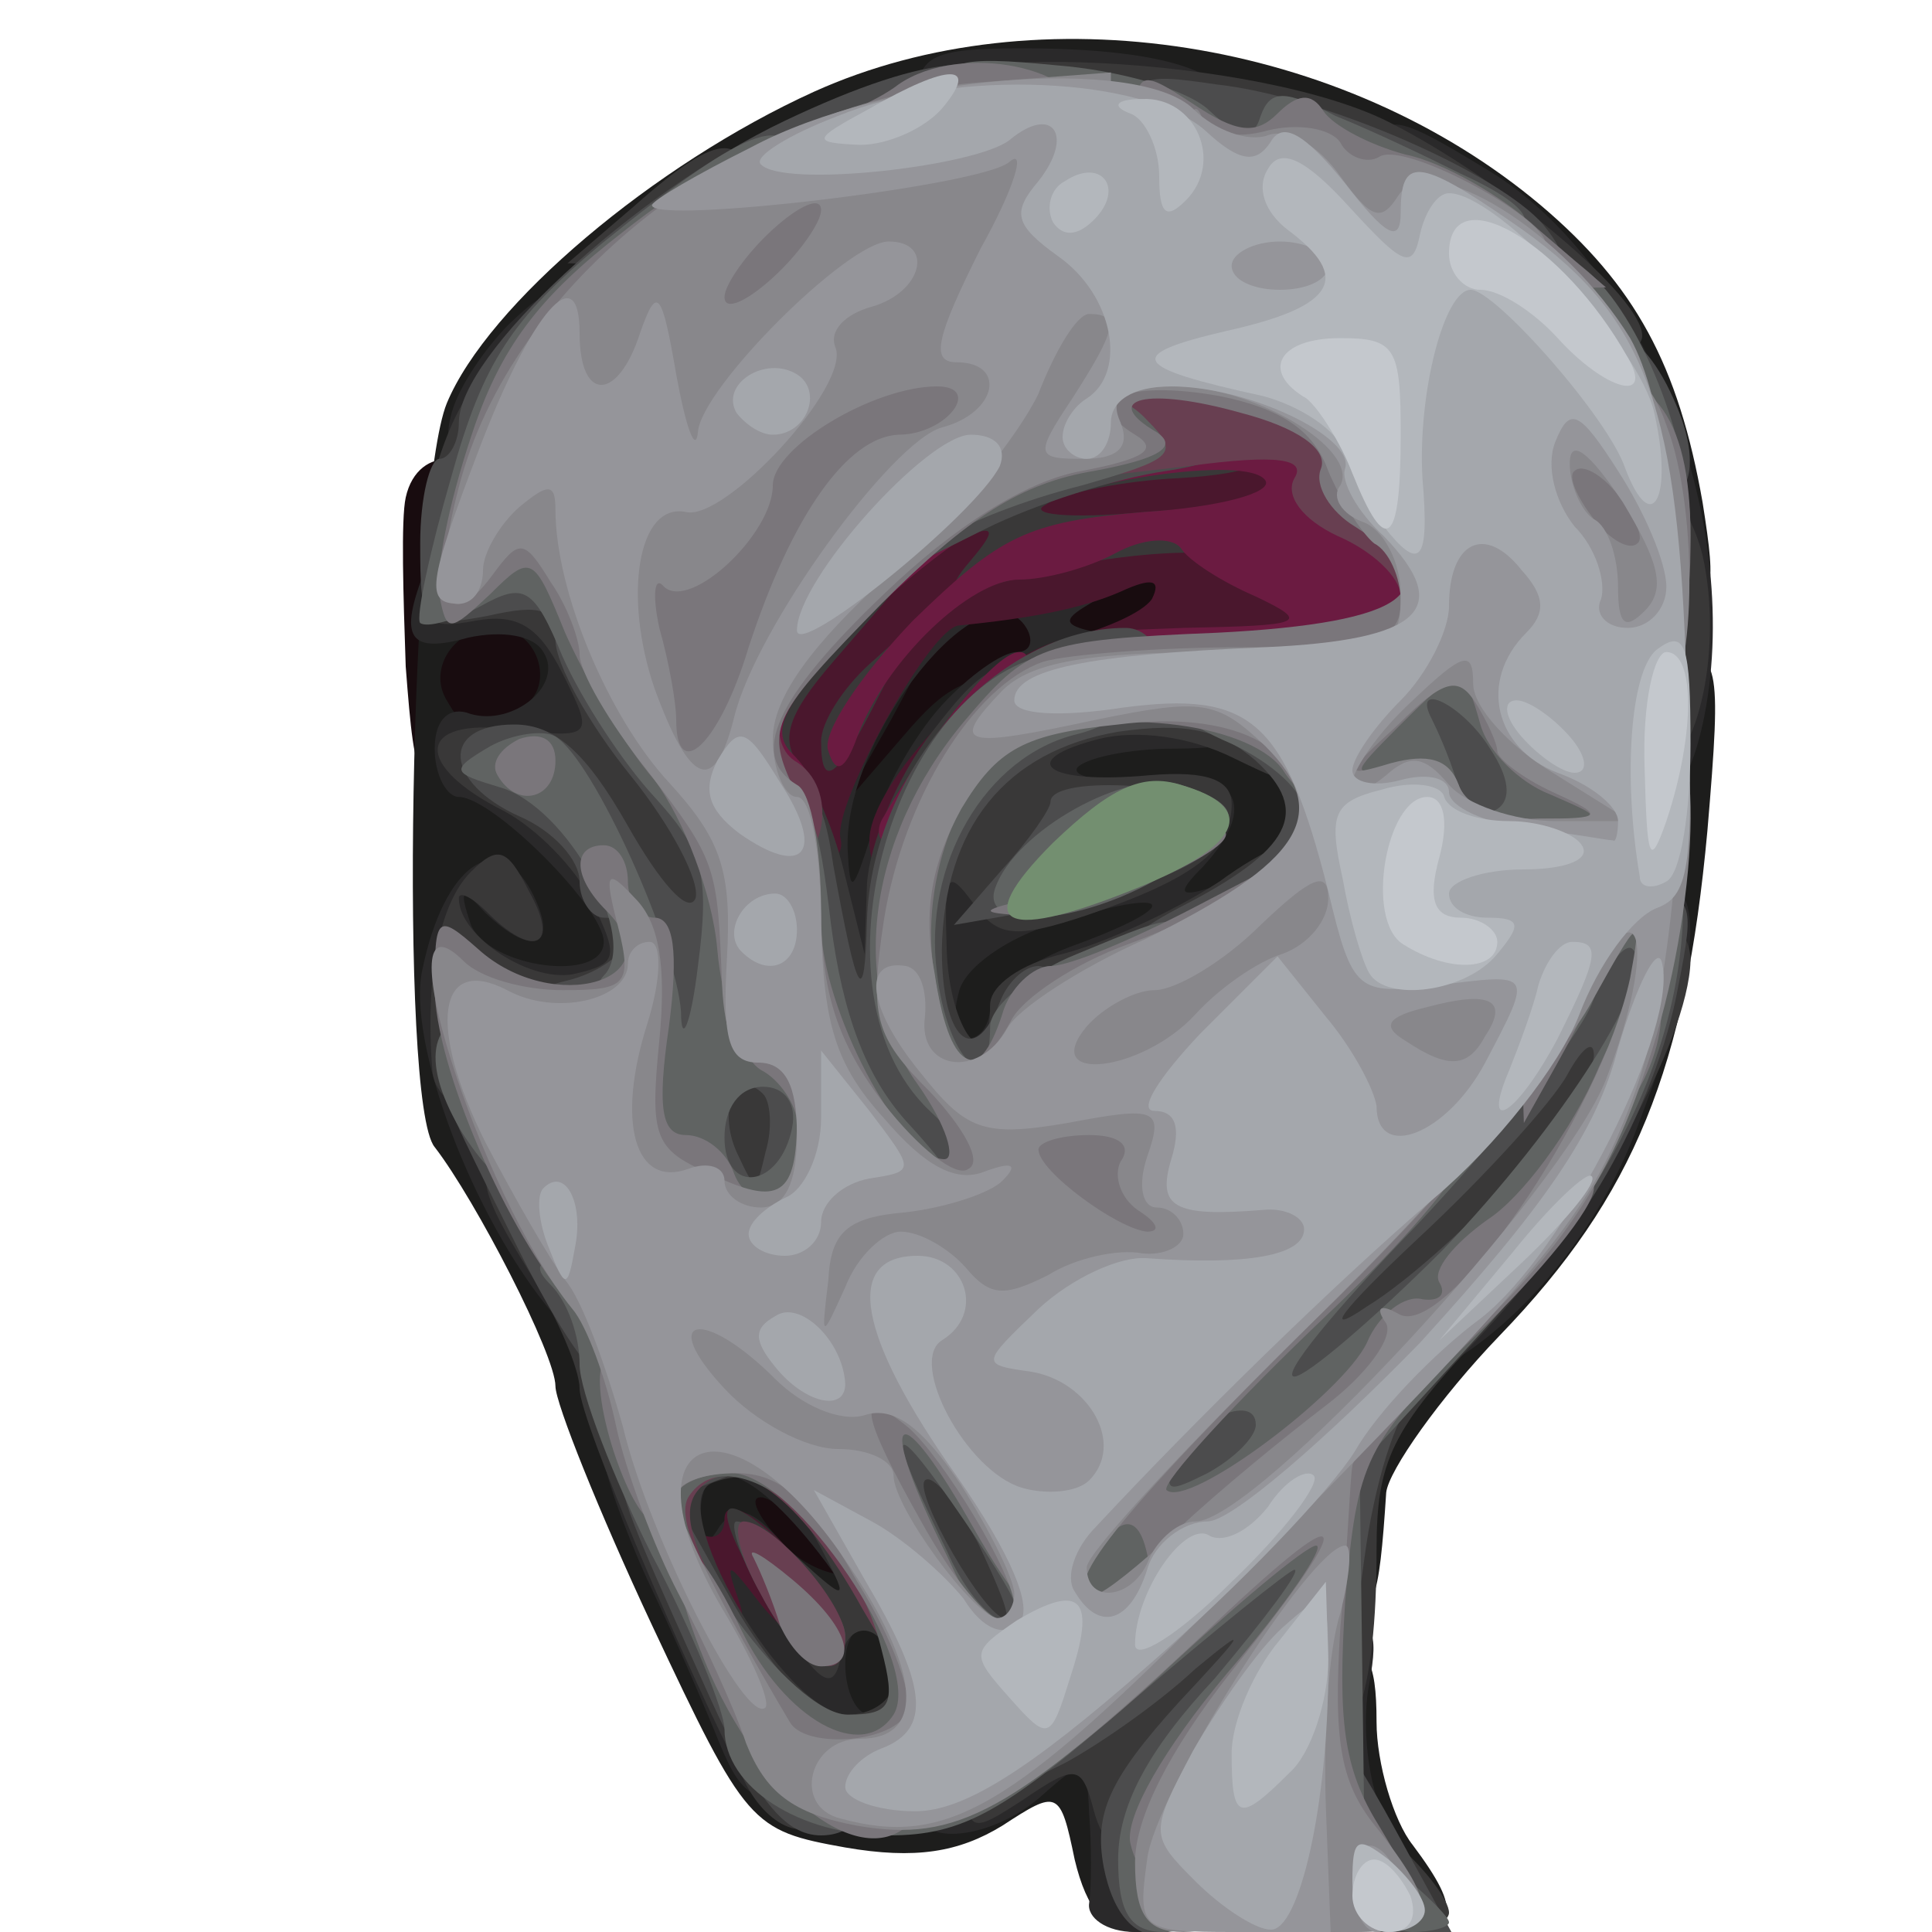 <?xml version="1.0" encoding="utf-8"?>
<!DOCTYPE svg PUBLIC "-//W3C//DTD SVG 1.0//EN" "http://www.w3.org/TR/2001/REC-SVG-20010904/DTD/svg10.dtd">
<svg version="1.0" xmlns="http://www.w3.org/2000/svg" width="40px" height="40px" viewBox="0 0 40 40" preserveAspectRatio="xMidYMid meet">
 <g fill="#180c0f">
  <path d="M16 35.50 c0 -0.65 -0.35 -1 -1 -1 -1.10 0 -2 -1.40 -2 -3.15 0 -1.40 0.80 -1.85 3.20 -1.85 2 0 3.30 1.95 3.30 4.95 0 2 -0.05 2.05 -1.75 2.05 -1.40 0 -1.75 -0.20 -1.75 -1z"/>
  <path d="M18.50 20.50 c0 -0.75 -0.35 -1 -1.30 -1 l-1.35 0 0.35 -4.10 c0.20 -2.25 0.60 -4.40 0.90 -4.75 0.60 -0.75 3.90 -0.90 3.90 -0.20 0 0.25 0.45 0.35 1 0.20 0.55 -0.15 2 -0.10 3.25 0.05 2.15 0.35 2.25 0.45 2.25 2.10 0 1.65 -0.05 1.70 -2 1.70 -2.45 0 -4.25 0.80 -5.25 2.35 -0.75 1.10 -0.70 1.15 0.50 1.15 1.10 0 1.25 0.20 1.25 1.75 0 1.65 -0.10 1.75 -1.75 1.75 -1.40 0 -1.75 -0.20 -1.75 -1z"/>
  <path d="M8.40 13.80 c-0.05 -1.45 -0.10 -3.05 0 -3.50 0.25 -1.15 1.60 -1 1.60 0.20 0 0.70 0.35 1 1.20 1 1.30 0 1.80 0.80 1.80 3 0 1.50 -0.75 2 -3 2 -1.35 0 -1.40 -0.10 -1.60 -2.70z"/>
 </g>
 <g fill="#1d1d1c">
  <path d="M22.25 38.50 c-0.30 -1.45 -0.35 -1.45 -1.50 -0.70 -0.90 0.55 -1.80 0.70 -3.25 0.45 -1.95 -0.35 -2.05 -0.45 -4 -4.60 -1.10 -2.35 -2 -4.60 -2 -4.95 0 -0.65 -1.65 -3.85 -2.50 -4.95 -0.75 -0.90 -0.50 -13.55 0.25 -15.40 0.85 -2.05 4.30 -4.95 7.60 -6.45 4.65 -2.10 10.95 -1.10 15.05 2.35 1.95 1.65 2.85 3.30 3.35 6.15 0.30 1.90 0.25 2.10 -0.70 2.10 -0.85 0 -1.05 -0.30 -1.05 -1.55 0 -0.85 -0.35 -1.85 -0.75 -2.25 -0.40 -0.45 -0.75 -1.30 -0.75 -2 0 -0.95 -0.25 -1.20 -1.25 -1.20 -0.70 0 -1.25 -0.20 -1.25 -0.50 0 -0.25 -0.30 -0.50 -0.60 -0.50 -0.35 0 -1.20 -0.30 -1.90 -0.65 -2.65 -1.40 -5.80 -1.45 -8.80 -0.10 -1.55 0.70 -3.25 1.25 -3.75 1.25 -0.55 0 -0.95 0.35 -0.95 0.85 0 0.45 -0.55 1.40 -1.20 2.10 -0.70 0.75 -1.40 1.90 -1.55 2.70 -0.35 1.20 -0.25 1.35 1 1.35 1.25 0 1.30 0.15 1.20 1.90 -0.05 1 0.15 2.35 0.45 2.95 0.35 0.60 0.60 1.75 0.60 2.60 0 1.45 0.15 1.55 1.75 1.55 1.75 0 1.75 0 1.75 2.25 0 2.25 0 2.25 -1.75 2.25 -1.70 0 -1.75 -0.05 -1.75 -2 0 -1.95 -0.05 -2 -1.80 -2 l-1.75 0 0.90 1.65 c0.50 0.85 1.15 1.95 1.45 2.35 0.35 0.40 0.70 1.30 0.80 2 0.10 1 0.50 1.30 1.70 1.40 1.40 0.15 1.60 0.35 1.80 1.95 0.15 1.45 0.10 1.60 -0.35 0.95 -0.35 -0.45 -0.80 -0.80 -1 -0.80 -0.25 0 -0.05 0.40 0.40 0.90 0.60 0.65 1.30 0.85 2.35 0.70 1.45 -0.20 1.50 -0.15 1.55 1.95 0.05 1.20 0.15 1.80 0.30 1.35 0.15 -0.65 0.70 -0.90 1.85 -0.90 1.45 0 1.70 0.20 2 1.55 0.50 2.65 0.35 3.45 -0.65 3.45 -0.65 0 -1.05 -0.45 -1.30 -1.50z m-11.55 -23.80 c0.85 -0.35 0.50 -1.70 -0.45 -1.70 -0.85 0 -1.40 0.85 -1 1.50 0.35 0.60 0.40 0.60 1.45 0.20z"/>
  <path d="M27 38.70 c-0.30 -0.70 -0.50 -2.05 -0.50 -3 0 -1.35 0.20 -1.70 1 -1.70 0.80 0 1 0.35 1 1.65 0 0.85 0.35 2.05 0.75 2.55 1.05 1.40 0.95 1.80 -0.50 1.80 -0.90 0 -1.40 -0.35 -1.75 -1.30z"/>
  <path d="M27.15 30.70 c0.30 -3.10 1.40 -4.70 3.20 -4.70 0.90 0 1.15 -0.25 1.15 -1.25 0 -0.70 0.15 -1.25 0.40 -1.25 0.55 0 1.60 -4.95 1.60 -7.65 0 -2.05 0.15 -2.35 1.05 -2.35 1.05 0 1.10 0.15 0.80 3.70 -0.45 4.90 -1.50 7.55 -4.30 10.45 -1.25 1.30 -2.30 2.80 -2.35 3.25 -0.15 2.30 -0.25 2.60 -1 2.60 -0.70 0 -0.80 -0.40 -0.55 -2.80z"/>
  <path d="M18 21.50 c0 -1.15 -0.20 -1.50 -1 -1.50 -0.85 0 -1 -0.35 -1 -2.50 0 -1.80 0.20 -2.60 0.75 -2.80 0.40 -0.20 0.75 -0.60 0.75 -1 0 -0.40 0.45 -0.70 1 -0.70 0.95 0 0.95 0.05 -0.05 1.90 l-1.05 1.85 1.25 -1.45 c1.20 -1.40 1.45 -1.45 4.90 -1.35 2 0.05 3.95 0.35 4.30 0.65 0.95 0.75 0.80 3.60 -0.20 4.50 -0.50 0.40 -1.95 1.20 -3.25 1.70 -1.35 0.50 -2.40 1.25 -2.40 1.60 0 0.35 -0.75 0.60 -2 0.60 -1.90 0 -2 -0.10 -2 -1.50z"/>
 </g>
 <g fill="#2a292a">
  <path d="M22.55 39.40 c0.05 -0.35 0.05 -1.20 0 -1.85 -0.05 -1.15 -0.10 -1.15 -0.95 -0.40 -1.05 0.95 -2.60 1.10 -2.60 0.30 0 -0.40 -0.60 -0.50 -1.75 -0.30 -1.60 0.25 -1.85 0.15 -2.35 -1.05 -0.30 -0.75 -0.95 -2.25 -1.50 -3.40 -0.50 -1.10 -0.90 -2.25 -0.90 -2.55 0 -0.75 1.75 -1.15 5.30 -1.15 3.35 0 3.70 0.30 3.70 3.05 0 1.20 -0.20 1.45 -1.25 1.45 -0.95 0 -1.25 0.25 -1.25 1.15 0 1 0.20 1.10 2 0.95 1.25 -0.15 2 0 2 0.35 0 0.30 0.35 0.55 0.75 0.55 0.50 0 0.75 0.55 0.75 1.75 0 1.45 -0.20 1.75 -1 1.75 -0.60 0 -1 -0.30 -0.95 -0.60z m-4.05 -4.60 c0 -0.40 -0.20 -0.90 -0.50 -1.05 -0.25 -0.15 -0.50 0.15 -0.50 0.70 0 0.60 0.25 1.05 0.50 1.05 0.30 0 0.50 -0.30 0.50 -0.70z m-1.55 -2.65 c-1.40 -1.80 -2.45 -2.15 -2.45 -0.75 0 0.60 0.10 0.70 0.40 0.20 0.35 -0.45 0.65 -0.40 1.35 0.40 1.10 1.25 1.65 1.35 0.70 0.15z"/>
  <path d="M26.50 36 c0 -2.20 0.10 -2.50 1.05 -2.50 0.90 0 1 0.25 0.80 1.35 -0.15 0.75 -0.05 1.85 0.20 2.50 0.35 1 0.25 1.15 -0.80 1.15 -1.15 0 -1.25 -0.15 -1.25 -2.50z"/>
  <path d="M26 27.35 c0 -2.15 0.75 -2.85 3.05 -2.85 1.85 0 1.85 0 2.05 -2.35 0.15 -1.35 0.40 -2.80 0.60 -3.25 0.35 -0.75 0.15 -0.90 -1.15 -0.90 -1.45 0 -1.55 -0.15 -1.55 -1.75 0 -1.65 0.10 -1.75 1.75 -1.75 1.65 0 1.75 0.10 1.75 1.75 0 1.55 0.15 1.75 1.25 1.75 1.60 0 1.65 1.40 0.20 5.20 -1.20 3.30 -4 5.80 -6.40 5.80 -1.40 0 -1.55 -0.15 -1.55 -1.65z"/>
  <path d="M11.45 27.20 c-1.65 -1.95 -3.05 -5.65 -2.70 -7.15 0.45 -2.15 1.55 -2.90 2.25 -1.60 0.60 1.15 0.05 1.40 -0.95 0.45 -0.50 -0.55 -0.55 -0.50 -0.30 0.25 0.40 0.90 2.75 1.20 2.75 0.35 0 -0.70 -2.30 -3 -3 -3 -0.25 0 -0.50 -0.45 -0.50 -1 0 -0.55 0.25 -0.85 0.65 -0.75 0.90 0.35 2.05 -0.55 1.60 -1.25 -0.20 -0.35 -0.85 -0.45 -1.55 -0.30 -1.25 0.35 -1.45 0 -0.90 -1.40 0.20 -0.50 0.90 -0.80 1.95 -0.80 1.40 0 1.80 0.30 2.45 1.60 0.45 0.85 0.80 1.95 0.80 2.50 0 0.50 0.25 0.90 0.50 0.90 0.30 0 0.50 -0.70 0.50 -1.55 0 -1.65 0.95 -2.95 2.20 -2.95 0.45 0 0.80 -0.40 0.80 -1 0 -0.70 0.35 -1 1.20 -1 0.65 0 1.30 -0.20 1.40 -0.45 0.10 -0.25 1.55 -0.65 3.30 -0.85 l3.10 -0.35 0 1.85 c0 1.65 -0.15 1.80 -1.35 1.80 -0.80 0.05 -1.95 0.35 -2.65 0.75 -1.25 0.70 -1.25 0.70 0.90 1.05 1.60 0.25 2.10 0.55 2.10 1.25 0 0.75 -0.35 0.95 -1.70 0.95 -0.95 0 -1.85 0.20 -2 0.40 -0.10 0.20 0.55 0.30 1.50 0.20 1.80 -0.20 2.30 0.55 1.10 1.85 -0.55 0.55 -0.50 0.65 0.25 0.40 0.65 -0.25 0.85 -0.05 0.85 0.85 0 1.30 -0.85 1.80 -3.05 1.80 -0.95 0 -1.45 0.25 -1.45 0.75 0 0.50 -0.55 0.75 -1.75 0.75 -1.20 0 -1.75 -0.25 -1.75 -0.75 0 -0.40 -0.45 -0.75 -1 -0.75 -0.55 0 -1 -0.35 -1 -0.75 0 -0.45 -0.30 -0.60 -0.75 -0.45 -0.40 0.20 -0.75 0.60 -0.75 1 0 0.35 -0.75 0.80 -1.70 0.95 -1.40 0.30 -1.65 0.50 -1.40 1.40 0.15 0.60 0.45 1.25 0.70 1.40 0.25 0.15 0.40 1.05 0.30 1.95 -0.15 1.55 -0.20 1.55 -0.95 0.70z m9.05 -6.35 c0 -0.35 0.80 -0.95 1.80 -1.30 2.30 -0.85 1.95 -1.20 -0.40 -0.45 -1.05 0.30 -1.95 0.95 -2.05 1.45 -0.15 0.55 -0.05 0.95 0.20 0.95 0.25 0 0.45 -0.30 0.45 -0.65z m-1 -6.25 c0.55 -0.60 1.25 -1.10 1.55 -1.10 0.30 0 0.35 -0.25 0.20 -0.50 -0.85 -1.40 -3.80 2.25 -3.70 4.60 0.05 0.95 0.10 0.90 0.50 -0.35 0.20 -0.85 0.90 -2.05 1.45 -2.65z"/>
  <path d="M14 24.25 c0 -1.85 1.25 -2.50 1.65 -0.85 0.20 0.80 0.25 0.80 0.30 0 0 -0.50 0.40 -0.90 0.80 -0.90 0.50 0 0.75 0.55 0.75 1.75 0 1.65 -0.10 1.75 -1.75 1.75 -1.65 0 -1.75 -0.10 -1.75 -1.75z"/>
  <path d="M33.50 14.15 c0 -1.35 -0.15 -3.60 -0.30 -5 -0.30 -2.35 -0.45 -2.65 -1.55 -2.65 -0.65 0 -1.30 -0.35 -1.45 -0.75 -0.20 -0.40 -0.60 -0.75 -1 -0.75 -0.40 0 -0.70 -0.50 -0.70 -1.25 0 -1.50 0.15 -1.55 2.35 -0.20 3.25 2 5.30 7.35 4.40 11.45 -0.55 2.50 -1.75 1.90 -1.75 -0.85z"/>
  <path d="M9.35 8.55 c0.15 -0.55 0.70 -1.35 1.20 -1.85 0.90 -0.85 0.95 -0.80 0.95 0.95 0 1.60 -0.15 1.85 -1.20 1.85 -0.95 0 -1.15 -0.20 -0.95 -0.95z"/>
  <path d="M19 2 c0 -0.85 0.35 -1 2.15 -1 2.80 0 4.35 0.45 4.35 1.30 0 0.55 -0.80 0.70 -3.25 0.70 -2.90 0 -3.25 -0.10 -3.25 -1z"/>
 </g>
 <g fill="#4a172d">
  <path d="M13.80 33.20 c-0.45 -1.25 -0.35 -2.70 0.25 -2.70 0.25 0 0.40 0.20 0.20 0.45 -0.15 0.25 -0.05 0.60 0.25 0.80 0.25 0.15 0.50 0.05 0.50 -0.30 0 -0.35 0.40 -0.25 1 0.30 0.95 0.85 1.35 2.25 0.70 2.25 -0.20 0 -0.65 -0.40 -1 -0.85 -0.65 -0.85 -0.70 -0.85 -0.40 0 0.40 1.10 -1.05 1.20 -1.50 0.05z"/>
  <path d="M15.10 17.40 c-0.35 -0.35 -0.60 -1.30 -0.60 -2.20 0 -1.25 0.50 -2.05 2.45 -3.85 2.55 -2.40 4.25 -3 8.55 -3.05 1.95 -0.05 2.25 0.10 2.40 1.10 0.15 0.80 0.50 1.10 1.40 1.10 1.05 0 1.20 0.20 1.20 2 l0 2 -4.75 0 -4.80 0 -1 1.75 c-1.05 1.75 -1.95 2.30 -1.95 1.15 0 -1.20 2.55 -3.85 4 -4.15 0.80 -0.20 1.65 -0.55 1.85 -0.85 0.20 -0.40 0 -0.45 -0.65 -0.15 -0.80 0.35 -1.85 0.55 -3.35 0.70 -0.60 0.05 -2.60 3.70 -2.45 4.40 0.20 0.80 -1.50 0.85 -2.30 0.05z"/>
 </g>
 <g fill="#393838">
  <path d="M28 38.65 c0 -1.25 0 -1.30 1 -0.40 0.55 0.50 1 1.10 1 1.35 0 0.20 -0.45 0.40 -1 0.40 -0.75 0 -1 -0.35 -1 -1.35z"/>
  <path d="M22.65 37.50 c-0.25 -0.95 -0.35 -1 -1.45 -0.25 -1.15 0.75 -1.20 0.75 -1.20 -0.75 0 -0.80 -0.20 -1.50 -0.50 -1.50 -0.25 0 -0.50 0.35 -0.50 0.75 0 0.40 -0.45 0.75 -1 0.75 -0.60 0 -1 0.35 -1 0.80 0 0.90 -1 0.70 -1.55 -0.35 -1.25 -2.40 -3.45 -7.55 -3.45 -8.20 0 -0.40 -0.45 -1.45 -1 -2.35 -1.30 -2.10 -1.25 -2.40 0.20 -2.40 1.20 0 1.80 0.80 1.80 2.55 0 1.35 1.55 2.95 2.80 2.95 0.60 0 1.25 0.30 1.40 0.65 0.25 0.50 0.35 0.50 0.60 0 0.15 -0.35 1 -0.65 1.90 -0.65 1.25 0 1.75 0.30 2.20 1.25 0.35 0.70 0.60 1.65 0.60 2.10 0 0.65 0.15 0.65 0.75 0.15 0.55 -0.45 0.65 -0.75 0.25 -1 -0.30 -0.20 -0.50 -1.10 -0.40 -2.05 0.10 -1.30 0.40 -1.75 1.30 -1.85 0.70 -0.10 1.10 -0.50 1.10 -1.15 0 -0.50 0.35 -0.95 0.75 -0.95 0.40 0 0.75 -0.20 0.75 -0.40 0 -1 4.15 -4.60 5.25 -4.60 0.90 0 1.10 -0.20 0.90 -1 -0.20 -0.75 0 -1 0.80 -1 0.65 0 1.05 0.30 1.05 0.90 -0.05 1.65 -2.05 5.30 -4.25 7.65 -1.95 2.05 -2.25 2.70 -2.25 4.55 0 3 -0.50 4.40 -1.50 4.40 -0.45 0 -1.25 0.45 -1.75 1 -1.15 1.30 -2.25 1.30 -2.60 0z m-4.15 -2.70 c0 -1.10 -0.90 -1.45 -1.10 -0.45 -0.15 0.70 -0.45 0.50 -1.30 -0.85 -1.45 -2.35 -1.40 -2.95 0.20 -1.45 1.25 1.15 1.30 1.15 0.75 0.10 -0.70 -1.35 -1.40 -1.80 -2.30 -1.45 -1.05 0.40 1.50 4.80 2.80 4.80 0.50 0 0.95 -0.30 0.95 -0.70z"/>
  <path d="M13.50 23.75 c0 -1.60 -0.10 -1.75 -1.50 -1.75 -0.80 0 -1.50 0.25 -1.50 0.50 0 0.90 -1.50 0.55 -1.55 -0.35 -0.15 -1.95 0.15 -3.45 0.80 -4.10 0.55 -0.55 0.75 -0.50 1.20 0.40 0.65 1.15 0.10 1.40 -0.85 0.45 -0.35 -0.35 -0.60 -0.45 -0.60 -0.30 0 0.80 1.55 1.80 2.45 1.55 0.85 -0.20 0.85 -0.35 0.30 -1.50 -0.35 -0.70 -1.15 -1.50 -1.80 -1.85 -1.90 -0.95 -1.85 -1.95 0.15 -1.70 1.70 0.20 1.70 0.15 1.05 -1.15 -0.50 -1 -0.95 -1.25 -1.80 -1.10 -1.05 0.20 -1.20 0.05 -1.10 -1.45 0.05 -1.80 1 -3.90 1.75 -3.90 0.30 0 0.50 0.80 0.50 1.75 0 1.40 0.20 1.75 1 1.75 0.80 0 1 0.35 1 1.50 0 1.75 0.75 1.95 2.05 0.45 0.55 -0.65 1.35 -0.95 2.15 -0.85 l1.30 0.15 -1.25 1.45 c-0.95 1.10 -1.10 1.60 -0.70 2.15 0.30 0.35 0.75 1.40 0.95 2.30 l0.40 1.60 0.05 -1.45 c0.05 -0.80 0.60 -2.20 1.35 -3.15 1.20 -1.55 1.40 -1.65 4.50 -1.65 l3.20 0 0 1.45 c0 1.45 0 1.45 -1.45 0.75 -0.90 -0.45 -2 -0.60 -2.80 -0.40 -1.75 0.45 -1.10 0.95 1.05 0.75 1.20 -0.10 1.70 0.10 1.70 0.60 0 0.95 -0.80 1.55 -3 2.30 -1.50 0.50 -1.85 0.45 -2.35 -0.25 -0.55 -0.75 -0.60 -0.60 -0.55 0.95 0.05 1.70 0.90 2.75 0.90 1.15 0 -0.40 0.65 -0.85 1.50 -1.05 0.80 -0.20 2.25 -0.85 3.25 -1.50 0.95 -0.70 1.75 -1 1.75 -0.75 0 0.30 -0.20 0.50 -0.50 0.50 -0.25 0 -0.50 0.45 -0.50 1 0 0.65 -0.35 1 -1 1 -0.55 0 -1 0.30 -1 0.70 0 0.40 -0.65 0.85 -1.50 1.05 -1.25 0.30 -1.50 0.55 -1.50 1.85 0 1.45 -0.05 1.50 -2 1.30 -1.10 -0.10 -2 0 -2 0.20 0 0.25 -0.80 0.40 -1.75 0.40 -1.65 0 -1.75 -0.10 -1.75 -1.75z"/>
  <path d="M28.50 15.75 c0 -1.65 0.10 -1.75 1.75 -1.75 1.65 0 1.75 0.10 1.75 1.75 0 1.65 -0.10 1.75 -1.75 1.75 -1.65 0 -1.75 -0.10 -1.75 -1.75z"/>
  <path d="M17 15.35 c0 -0.40 0.45 -1.10 1 -1.60 1 -0.90 1 -0.90 0.20 0.65 -0.85 1.70 -1.20 2 -1.20 0.95z"/>
  <path d="M33.50 13 c0 -2.25 0.20 -3 0.70 -3 0.40 0 0.85 0.70 1.05 1.50 0.45 2 -0.15 4.50 -1.05 4.50 -0.50 0 -0.70 -0.75 -0.70 -3z"/>
  <path d="M20.10 11.60 c0.55 -0.65 0.50 -0.75 -0.20 -0.45 -0.70 0.25 -0.90 0.05 -0.90 -0.85 0 -1.40 0.50 -1.65 4.45 -2.10 2.75 -0.30 3.05 -0.25 3.05 0.60 0 0.75 -0.45 1 -2.10 1.10 -1.10 0.05 -2.40 0.30 -2.75 0.55 -0.40 0.20 0.50 0.30 2.05 0.15 1.90 -0.15 2.80 -0.05 2.80 0.35 0 0.30 -0.70 0.55 -1.60 0.50 -0.90 -0.05 -2.50 0.15 -3.55 0.45 -1.70 0.45 -1.85 0.40 -1.25 -0.30z"/>
  <path d="M31.35 7.15 c-0.20 -0.15 -0.35 -0.85 -0.35 -1.50 0 -0.95 -0.25 -1.15 -1.45 -1.15 -0.80 0 -2.10 -0.20 -2.80 -0.50 -0.70 -0.25 -2.90 -0.65 -4.80 -0.80 -2.85 -0.30 -3.45 -0.50 -3.35 -1.15 0.25 -1.25 7.50 -0.90 10.20 0.50 2.35 1.20 5.20 3.60 5.20 4.40 0 0.60 -2.15 0.75 -2.65 0.20z"/>
  <path d="M13.15 4.25 c1.80 -1.60 2.35 -1.55 2.35 0 0 1.10 -0.20 1.25 -1.85 1.25 l-1.90 -0.05 1.40 -1.20z"/>
 </g>
 <g fill="#6b1b41">
  <path d="M15.50 15.35 c0 -1.85 0.30 -2.40 1.95 -4.05 1.65 -1.60 2.40 -2 4.50 -2.20 1.40 -0.10 2.55 -0.40 2.55 -0.65 0 -0.25 0.90 -0.45 2 -0.45 1.40 0 2 0.20 2 0.70 0 0.40 0.45 0.90 1 1.05 0.75 0.25 1 0.75 1 1.90 0 2.50 -0.60 3 -3.05 2.70 -1.20 -0.15 -3 -0.50 -3.95 -0.75 -1.70 -0.50 -1.70 -0.50 1 -0.60 2.50 -0.05 2.65 -0.10 1.50 -0.65 -0.70 -0.30 -1.40 -0.75 -1.55 -1 -0.20 -0.25 -0.80 -0.20 -1.35 0.10 -0.55 0.30 -1.45 0.55 -2 0.55 -1 0 -2.75 1.65 -3.35 3.25 -0.25 0.70 -0.45 0.80 -0.60 0.30 -0.15 -0.35 0.65 -1.55 1.75 -2.70 1.80 -1.75 2.35 -2.05 4.80 -2.25 1.55 -0.10 2.65 -0.40 2.50 -0.65 -0.35 -0.55 -4.05 0 -5.70 0.85 -0.70 0.35 -2.05 1.40 -2.95 2.40 -1.35 1.40 -1.60 1.95 -1.15 2.40 0.85 0.85 0.75 1.90 -0.15 1.90 -0.55 0 -0.75 -0.55 -0.75 -2.15z"/>
  <path d="M18.30 16.90 c1.10 -1.90 2.35 -3.40 2.80 -3.40 0.35 0 0.10 0.50 -0.45 1.15 -0.55 0.60 -1.15 1.50 -1.30 2 -0.20 0.45 -0.55 0.85 -0.85 0.85 -0.30 0 -0.40 -0.30 -0.20 -0.60z"/>
 </g>
 <g fill="#4c4c4d">
  <path d="M22.85 38.65 c-0.20 -1.10 0.10 -1.80 1.55 -3.40 1.40 -1.50 1.50 -1.65 0.35 -0.70 -0.80 0.75 -2.05 1.60 -2.70 1.95 -1.10 0.55 -1.15 0.55 -0.90 -0.45 0.20 -0.90 0.05 -1.05 -1.20 -1.05 -1.30 0 -1.45 -0.20 -1.45 -1.50 0 -1 -0.25 -1.50 -0.75 -1.50 -0.55 0 -0.75 -0.55 -0.75 -2 0 -1.95 0.05 -2 1.75 -2 1.60 0 1.75 0.10 1.75 1.50 0 0.85 0.15 1.50 0.40 1.50 0.75 0 1.45 -0.80 1.80 -1.85 0.20 -0.65 0.55 -1.15 0.75 -1.15 0.20 0 1.05 -0.55 1.85 -1.25 0.80 -0.70 1.75 -1.25 2.10 -1.25 0.30 0 0.60 -0.45 0.60 -0.95 0 -0.55 0.65 -1.50 1.40 -2.15 0.80 -0.65 1.60 -1.80 1.75 -2.50 0.30 -1.20 0.20 -1.35 -1 -1.50 -0.90 -0.10 -1.75 0.25 -2.50 1 -0.75 0.70 -1.70 1.10 -2.90 1.10 -2.10 0 -2.25 -0.70 -0.35 -1.70 2.35 -1.20 2.75 -2 1.60 -3.05 -0.75 -0.65 -1.45 -0.80 -2.85 -0.60 -2.35 0.40 -3.60 2 -3.65 4.50 0 1.85 0.65 2.50 1.20 1.10 0.15 -0.40 0.50 -0.75 0.80 -0.75 0.55 0 0.65 1.60 0.20 3.90 -0.30 1.45 -0.35 1.50 -4.25 1.80 l-3.95 0.35 0 1.50 c0 2.30 -1.10 1.65 -2.75 -1.65 -2 -4 -1.95 -3.90 -1.05 -3.90 0.45 0 0.80 -0.30 0.80 -0.70 0 -0.40 0.55 -0.85 1.25 -1 1.20 -0.30 1.80 -1.30 0.75 -1.30 -0.25 0 -0.50 -0.35 -0.50 -0.75 0 -0.45 -0.55 -1.05 -1.25 -1.35 -1.55 -0.70 -1.65 -1.90 -0.10 -1.90 0.85 0 1.50 0.60 2.35 2.10 0.65 1.15 1.25 1.85 1.40 1.50 0.10 -0.35 -0.50 -1.50 -1.35 -2.55 -0.85 -1.05 -1.55 -2.30 -1.55 -2.80 0 -0.65 -0.30 -0.75 -1.40 -0.50 -1.35 0.25 -1.40 0.20 -1.40 -1.50 0 -0.95 0.20 -1.75 0.40 -1.75 0.20 0 0.40 -0.35 0.40 -0.75 0 -1.40 3.60 -4.75 6.75 -6.25 3.05 -1.45 4.75 -1.55 4.75 -0.25 0 0.65 -3.65 2.25 -5.10 2.25 -0.40 0 -0.90 0.45 -1.05 1 -0.20 0.70 -0.70 1 -1.75 1 -1.40 0 -1.50 0.15 -1.70 2 -0.10 1.40 0 2 0.45 2 0.35 0 0.65 0.45 0.65 1 0 0.55 0.25 1 0.50 1 0.30 0 0.50 0.45 0.50 1 0 0.55 0.35 1 0.75 1 0.40 0 0.75 0.35 0.75 0.75 0 0.40 0.45 0.75 1 0.75 0.70 0 1.05 0.45 1.25 1.90 0.50 2.75 0.65 3.05 0.70 1.15 0.10 -3.10 2.70 -6.05 5.35 -6.05 0.40 0 0.70 0.35 0.70 0.75 0 0.55 0.55 0.75 2 0.75 1.45 0 2 -0.20 2 -0.75 0 -0.55 0.55 -0.75 1.90 -0.75 2.25 0 3.35 1.45 3 3.95 -0.20 1.35 -0.10 1.55 1 1.55 1.15 0 1.20 0.15 0.85 1.90 -0.45 2.55 -2.30 5.75 -3.65 6.35 -0.60 0.25 -1.10 0.75 -1.10 1.05 0 0.30 -0.30 0.85 -0.70 1.15 -0.40 0.30 -0.85 1.80 -1.05 3.30 -0.20 1.60 -0.55 2.75 -0.90 2.75 -0.40 0 -0.40 0.15 -0.10 0.40 0.30 0.20 1 1.30 1.65 2.50 l1.15 2.10 -1.05 0 c-1.45 0 -2.50 -1.15 -2.50 -2.75 0 -1.80 -0.90 -1.10 -1.30 1 -0.40 2.20 -1.95 2.45 -2.35 0.40z m-2.60 -6.70 c-0.45 -0.85 -0.95 -1.45 -1.10 -1.30 -0.25 0.25 1.25 2.85 1.65 2.85 0.15 0 -0.15 -0.70 -0.55 -1.55z m11.20 -7.70 c0.85 -1 1.55 -2.05 1.55 -2.40 0 -0.35 -0.25 -0.15 -0.55 0.40 -0.30 0.55 -1.70 2.10 -3.10 3.40 -1.60 1.50 -2 2.05 -1.05 1.40 0.90 -0.55 2.30 -1.85 3.15 -2.80z m-17.95 0.25 c0 -0.55 -0.20 -1 -0.50 -1 -0.25 0 -0.50 -0.35 -0.50 -0.75 0 -0.40 -0.25 -0.75 -0.55 -0.75 -0.30 0 -0.40 0.35 -0.25 0.80 0.15 0.45 0.30 1.20 0.30 1.75 0 0.50 0.35 0.95 0.75 0.95 0.40 0 0.75 -0.45 0.75 -1z m2.30 -1.85 c-0.55 -0.55 -0.95 0.30 -0.55 1.20 0.40 0.85 0.40 0.85 0.60 0 0.15 -0.50 0.10 -1.05 -0.05 -1.20z"/>
  <path d="M14.70 35.15 c-2.45 -5.45 -2.40 -5.15 -0.30 -5.10 1.65 0 1.70 0.05 0.70 0.50 l-1.15 0.45 1.15 2.05 c0.60 1.10 1.55 2.25 2 2.50 1.25 0.70 1.15 2.45 -0.10 2.45 -0.75 0 -1.35 -0.75 -2.30 -2.85z"/>
  <path d="M15.75 33 c-0.45 -0.80 -0.65 -1.50 -0.50 -1.50 0.55 0 2.25 1.75 2.25 2.35 0 1.15 -0.95 0.70 -1.75 -0.85z"/>
  <path d="M20.75 18 c0.55 -0.60 1 -1.25 1 -1.40 0 -0.60 3.40 -0.35 3.60 0.25 0.25 0.75 -1.10 1.45 -3.60 1.95 l-2 0.35 1 -1.15z"/>
  <path d="M18.50 10.45 c0 -1.35 0.15 -1.45 1.75 -1.45 0.95 0 1.75 -0.20 1.75 -0.50 0 -0.25 0.90 -0.50 2 -0.50 2.70 0 2.80 1.35 0.15 1.75 -1.05 0.15 -2.75 0.70 -3.75 1.20 l-1.90 0.95 0 -1.45z"/>
  <path d="M33 8.75 c0 -1.95 0.70 -2.30 1.50 -0.80 0.80 1.55 0.60 2.55 -0.50 2.55 -0.80 0 -1 -0.35 -1 -1.75z"/>
  <path d="M29 5.05 c0 -0.30 -1.20 -0.55 -2.60 -0.65 -2.45 -0.15 -2.65 -0.25 -2.80 -1.55 -0.15 -1.30 -0.10 -1.35 1.60 -1.10 2.25 0.25 5.85 1.85 6.75 2.90 0.60 0.75 0.50 0.85 -1.15 0.85 -1 0 -1.80 -0.20 -1.80 -0.45z"/>
 </g>
 <g fill="#683f51">
  <path d="M14.50 33.90 c-0.55 -0.60 -1 -1.70 -1 -2.50 0 -1.30 0.15 -1.40 1.90 -1.40 2.40 0 3.60 1.20 3.60 3.55 l0 1.70 -1.15 -1.95 c-1.30 -2.35 -2.60 -3.25 -3.35 -2.50 -0.40 0.40 -0.25 1.05 0.50 2.40 1.25 2.05 1.05 2.35 -0.50 0.70z"/>
  <path d="M15.75 33 c-0.45 -0.80 -0.60 -1.50 -0.35 -1.50 0.60 0 2.10 1.70 2.10 2.40 0 1.10 -0.95 0.60 -1.75 -0.90z"/>
  <path d="M14.85 17.65 c-0.20 -0.15 -0.35 -1.05 -0.35 -2 0 -1.30 0.20 -1.65 1 -1.65 0.60 0 0.85 0.25 0.70 0.70 -0.15 0.40 -0.05 0.85 0.25 1.05 0.95 0.55 0.65 2.25 -0.35 2.25 -0.50 0 -1.10 -0.15 -1.25 -0.35z"/>
  <path d="M29 12.35 c0 -0.40 -0.60 -0.95 -1.30 -1.25 -0.75 -0.35 -1.10 -0.85 -0.90 -1.20 0.25 -0.40 -0.35 -0.50 -2.20 -0.25 l-2.60 0.30 0 -1.70 c0 -1.65 0.10 -1.75 1.65 -1.75 2.90 0 5.05 0.90 5.75 2.35 0.70 1.60 0.80 4.15 0.10 4.15 -0.25 0 -0.50 -0.30 -0.50 -0.65z"/>
 </g>
 <g fill="#606362">
  <path d="M23.15 38.50 c0 -1.10 0.60 -2.25 2 -3.75 1.05 -1.25 1.80 -2.25 1.65 -2.25 -0.10 0 -1.65 1.25 -3.40 2.75 -2.60 2.25 -3.45 2.75 -5 2.75 -1.85 0 -3.40 -1 -3.40 -2.20 0 -0.35 -0.65 -2 -1.50 -3.60 -0.80 -1.60 -1.50 -3.40 -1.50 -3.95 0 -0.60 -0.25 -1.30 -0.60 -1.65 -0.45 -0.45 -0.25 -0.60 1 -0.60 0.90 0 1.60 -0.20 1.60 -0.50 0 -0.25 -0.45 -0.50 -1 -0.50 -0.85 0 -1 -0.35 -1 -2.15 0 -1.20 0.25 -2.40 0.50 -2.65 0.75 -0.75 -0.75 -3.50 -2.15 -3.90 -1 -0.30 -1.05 -0.35 -0.20 -0.85 0.45 -0.25 1.10 -0.35 1.35 -0.20 0.80 0.50 2.50 4.30 2.60 5.70 0 0.70 0.20 0.30 0.35 -0.95 0.25 -1.90 0.10 -2.40 -0.90 -3.50 -0.65 -0.70 -1.50 -2 -1.90 -2.90 -0.60 -1.45 -0.80 -1.55 -1.70 -1.05 -0.55 0.30 -1.10 0.45 -1.25 0.35 -0.10 -0.10 0.20 -1.50 0.65 -3.05 0.65 -2.35 1.25 -3.25 3.10 -4.80 3.15 -2.55 4.05 -2.85 4.05 -1.30 0 1 -0.25 1.25 -1.25 1.25 -0.90 0 -1.25 0.25 -1.25 1 0 0.65 -0.35 1 -0.95 1 -1.30 0 -1.70 2.35 -0.60 3.45 1.20 1.20 2.05 0.75 2.05 -1 0 -1.35 0.10 -1.45 2 -1.45 1.95 0 2 0.05 2 1.75 0 1.20 -0.25 1.75 -0.75 1.75 -0.45 0 -0.75 0.45 -0.75 1.20 0 0.70 -0.20 1.40 -0.50 1.55 -0.25 0.15 -0.50 1.15 -0.45 2.15 0 1.45 0.10 1.60 0.40 0.85 0.30 -0.75 0.50 -0.30 0.75 1.85 0.25 1.95 0.75 3.20 1.55 4.10 1.05 1.15 1.10 1.30 0.30 1.30 -0.50 0 -1.05 0.45 -1.20 1 -0.20 0.75 -0.70 1 -2.10 1 -1.60 0 -1.80 0.15 -1.65 1.15 0.15 1.05 0.35 1.10 3.55 0.95 3.05 -0.15 3.35 -0.10 3.35 0.80 0 1.45 1.90 0.85 2.30 -0.75 0.25 -0.90 0.85 -1.35 2.50 -1.75 1.20 -0.35 2.20 -0.90 2.20 -1.25 0 -0.35 0.25 -0.65 0.50 -0.65 0.30 0 0.50 -0.30 0.50 -0.70 0 -0.35 0.35 -0.95 0.75 -1.30 0.40 -0.35 0.75 -1.05 0.75 -1.55 0 -0.55 0.35 -0.95 0.75 -0.95 0.40 0 0.75 -0.45 0.75 -1 0 -0.75 -0.35 -1 -1.25 -1 -0.70 0 -1.25 -0.20 -1.25 -0.50 0 -0.25 -0.55 -0.50 -1.25 -0.50 -0.75 0 -1.25 -0.30 -1.25 -0.70 0 -0.40 -0.65 -1 -1.50 -1.40 -2.10 -0.90 -1.85 -1.75 0.65 -2.05 5.45 -0.70 5.20 -0.50 5.60 -4.65 0.30 -3.35 0.45 -3.65 1.10 -3.10 1.10 0.90 2.15 3.55 2.15 5.40 0 1.35 -0.15 1.50 -1.50 1.50 -1.25 0 -1.50 0.20 -1.50 1.25 0 1 0.25 1.25 1.20 1.25 1.05 0 1.25 0.30 1.55 2.25 0.50 3.40 -0.85 6.80 -4 10.25 l-2.60 2.85 0.05 3.85 0.05 3.90 -1.60 -0.25 c-1.50 -0.25 -1.65 -0.15 -1.65 0.95 0 0.85 -0.30 1.20 -0.90 1.20 -0.70 0 -0.95 -0.40 -0.95 -1.50z m-0.65 -3.20 c0 -0.35 -0.45 -0.80 -1 -0.95 -0.75 -0.20 -1 0 -1 0.70 0 0.60 0.35 0.95 1 0.95 0.55 0 1 -0.30 1 -0.70z m-4.25 -1.15 c-0.60 -2.50 -3.15 -4.50 -4 -3.15 -0.50 0.85 2.15 4.50 3.30 4.50 0.90 0 1 -0.20 0.70 -1.35z m2.75 -0.95 c0 -0.15 -0.60 -1.10 -1.30 -2.10 -1.30 -1.85 -1.35 -1.55 -0.10 1 0.55 1.25 1.40 1.90 1.40 1.10z m5 -3.70 c0 -0.70 -1.40 -0.05 -1.70 0.80 -0.20 0.60 -0.10 0.60 0.70 0.20 0.55 -0.30 1 -0.75 1 -1z m3.85 -3.60 c2.50 -2.60 4.50 -5.75 3.95 -6.25 -0.15 -0.15 -0.55 0.35 -0.85 1.15 -0.35 0.80 -2 2.85 -3.65 4.60 -1.65 1.70 -2.80 3.10 -2.50 3.10 0.25 0 1.65 -1.20 3.05 -2.60z m-13.45 -2.55 c0.10 -0.50 -0.15 -0.85 -0.60 -0.85 -0.50 0 -0.80 0.45 -0.80 1.05 0 1.20 1.15 1.05 1.40 -0.20z m14.45 -7.85 c-0.55 -0.90 -1.65 -1.45 -1.20 -0.60 0.10 0.20 0.35 0.75 0.50 1.25 0.20 0.50 0.55 0.80 0.85 0.60 0.30 -0.20 0.25 -0.65 -0.15 -1.25z"/>
  <path d="M28.50 39.20 c0 -0.70 0.15 -0.70 0.75 -0.20 0.40 0.35 0.75 0.70 0.75 0.80 0 0.10 -0.35 0.20 -0.75 0.20 -0.40 0 -0.75 -0.35 -0.75 -0.80z"/>
  <path d="M20.50 24.85 c0 -0.40 -0.55 -1.20 -1.25 -1.85 -2.75 -2.60 -0.55 -9.50 3 -9.50 1.60 0 1.65 1.30 0.05 1.70 -1.90 0.45 -3.20 2.70 -2.90 4.95 0.20 1.75 1.10 2.65 1.10 1.10 0 -0.40 0.80 -1.10 1.80 -1.50 2.30 -0.95 2.20 -0.95 2.20 0.45 0 0.90 -0.35 1.30 -1.10 1.45 l-1.15 0.20 1.15 0.10 c0.90 0.05 1.10 0.35 1.10 1.80 0 1.70 -0.05 1.75 -2 1.75 -1.35 0 -2 -0.20 -2 -0.65z"/>
  <path d="M9.60 23.50 c-0.90 -1.45 -0.75 -2.50 0.40 -2.50 0.80 0 1 0.35 1 1.75 0 1.95 -0.45 2.20 -1.40 0.75z"/>
  <path d="M20.60 18.40 c0.40 -1.20 2.75 -2.50 3.85 -2.15 1.40 0.45 1.35 0.85 -0.40 1.90 -1.70 1 -3.75 1.15 -3.45 0.25z"/>
  <path d="M19 10.10 c0 -1.35 0.20 -1.55 2 -1.85 1.45 -0.25 2.20 -0.15 2.75 0.45 0.70 0.70 0.55 0.80 -1.35 1.35 -1.20 0.30 -2.45 0.80 -2.75 1.05 -0.50 0.40 -0.65 0.15 -0.65 -1z"/>
  <path d="M25 3.95 c-1.80 -0.50 -3.75 -0.95 -4.35 -0.95 -0.80 0 -1.15 -0.30 -1.15 -0.95 0 -0.80 0.30 -0.90 2.35 -0.70 1.30 0.10 2.75 0.50 3.20 0.95 0.65 0.60 0.90 0.60 1.05 0.10 0.20 -0.55 0.50 -0.55 1.55 0 0.75 0.30 1.90 0.85 2.60 1.20 3.40 1.55 -0.25 1.85 -5.25 0.35z"/>
 </g>
 <g fill="#7a767b">
  <path d="M25.95 37.90 c-0.05 -1.95 -0.10 -2 -0.40 -0.65 -0.35 1.70 -1.85 2.30 -2.15 0.90 -0.10 -0.55 0.70 -1.95 2 -3.50 1.25 -1.45 2.05 -2.65 1.85 -2.65 -0.20 0 -1.70 1.25 -3.30 2.75 -1.95 1.80 -3.25 2.60 -3.75 2.40 -0.45 -0.15 -1 0 -1.20 0.40 -0.90 1.35 -3.05 -0.10 -4.30 -2.90 -1.25 -2.90 -0.70 -3.70 0.65 -0.90 0.90 1.85 2.50 2.75 3.15 1.75 0.65 -1.05 -2.05 -5 -3.35 -5 -0.65 0 -1.15 0.25 -1.15 0.50 0 0.30 -0.20 0.50 -0.45 0.50 -0.45 0 -1.30 -2.40 -1.10 -3.20 0.05 -0.25 -0.25 -0.80 -0.60 -1.25 -1.35 -1.50 -2.85 -5 -2.85 -6.60 0 -1.50 0.05 -1.55 0.90 -0.80 1.55 1.40 4.10 0.65 2.65 -0.80 -0.70 -0.70 -0.70 -1.35 -0.05 -1.35 0.30 0 0.50 0.35 0.50 0.75 0 0.40 0.25 0.75 0.55 0.75 0.40 0 0.50 0.70 0.30 2.25 -0.25 1.70 -0.15 2.25 0.35 2.25 0.40 0 0.85 0.35 1 0.80 0.15 0.40 0.50 0.60 0.80 0.45 0.25 -0.15 0.50 -0.05 0.50 0.20 0 0.30 -0.90 0.55 -2 0.55 -1.45 0 -2 0.20 -2 0.75 0 0.40 0.35 0.75 0.75 0.75 0.40 0 0.75 0.15 0.75 0.40 0 0.20 1.35 0.25 3 0.20 2.50 -0.15 3 -0.05 3 0.60 0 0.45 0.35 0.80 0.75 0.80 0.40 0 0.75 0.30 0.75 0.65 0.05 0.35 0.30 0.25 0.70 -0.25 0.35 -0.50 1.15 -0.90 1.75 -0.90 0.60 0 1.05 -0.30 1.05 -0.75 0 -0.50 -0.50 -0.75 -1.70 -0.75 -0.95 0 -1.90 -0.20 -2.05 -0.50 -0.15 -0.25 -0.95 -0.50 -1.80 -0.50 -1.10 0 -1.45 -0.25 -1.45 -1 0 -0.55 -0.35 -1 -0.75 -1 -0.40 0 -0.75 -0.35 -0.75 -0.75 0 -0.35 -0.35 -0.90 -0.75 -1.10 -0.40 -0.25 -0.80 -1.35 -0.90 -2.50 -0.10 -1.15 -0.70 -2.70 -1.30 -3.50 -0.65 -0.75 -1.45 -2.15 -1.85 -3.05 -0.65 -1.60 -0.70 -1.65 -1.55 -0.80 -0.85 0.80 -0.90 0.80 -1.05 0.05 -0.10 -0.50 0.20 -1.95 0.65 -3.30 0.60 -1.85 1.40 -2.90 3.15 -4.25 1.25 -1 2.90 -1.95 3.60 -2.15 0.70 -0.15 1.65 -0.55 2.10 -0.90 1.30 -0.90 3.90 -0.35 3.90 0.80 0 0.75 -0.35 0.95 -2 0.95 -1.90 0 -2 0.10 -2 1.50 l0 1.50 3.25 0 c2.90 0 3.25 -0.10 3.25 -1 0 -0.55 -0.35 -1 -0.75 -1 -0.50 0 -0.75 -0.50 -0.75 -1.55 0 -1.55 0.05 -1.55 1.20 -0.80 0.90 0.60 1.30 0.65 1.75 0.20 0.40 -0.40 0.70 -0.45 0.95 -0.05 0.20 0.30 0.95 0.70 1.70 0.90 0.75 0.15 2 0.85 2.75 1.55 l1.40 1.20 -2.45 0.05 -2.45 0 0.35 1.90 c0.15 1 0.30 2.25 0.30 2.75 0 0.45 0.35 0.85 0.75 0.85 0.40 0 0.75 0.45 0.75 1 0 0.60 0.35 1 0.80 1 1.25 0 2.20 1.30 2.20 2.95 0 1.45 -0.15 1.55 -1.75 1.55 -0.95 0 -1.75 -0.20 -1.75 -0.50 0 -0.25 -0.60 -0.50 -1.40 -0.50 -0.80 0 -1.60 -0.40 -2 -1 -0.60 -1 -3.50 -1.40 -5.35 -0.70 -1.30 0.50 -2.25 2.90 -1.90 4.90 0.30 2 0.90 2.35 1.40 0.80 0.15 -0.55 0.65 -1 1 -1 0.40 0 1.70 -0.55 2.95 -1.20 l2.30 -1.20 0 1.45 c0 1.30 -0.20 1.45 -2 1.75 -2.05 0.35 -2.80 1.20 -1 1.20 0.70 0 1.05 0.45 1.25 1.70 0.30 1.40 0.50 1.65 1.40 1.40 0.60 -0.15 1.60 -0.60 2.20 -1 2.65 -1.70 1.95 -0.05 -1.35 3.10 -1.95 1.85 -3.45 3.50 -3.35 3.65 0.45 0.40 3.65 -2 4.15 -3.05 0.25 -0.60 0.80 -1 1.15 -0.90 0.35 0.05 0.50 -0.10 0.35 -0.35 -0.15 -0.25 0.30 -0.80 1 -1.30 0.70 -0.45 1.75 -1.85 2.30 -3.15 0.75 -1.65 1.10 -2.10 1.25 -1.45 0.15 0.50 -0.10 1.45 -0.55 2.10 -0.45 0.65 -0.80 1.50 -0.80 1.85 0 0.40 -1.10 1.75 -2.45 3.05 -2.30 2.25 -2.45 2.55 -2.70 5.50 -0.15 2.45 -0.05 3.45 0.70 4.65 1.25 2.10 1.25 2.20 -0.80 2.20 -1.70 0 -1.75 -0.05 -1.80 -2.10z m-2.10 -4.90 c-0.10 -1.75 -0.60 -1.90 -1.35 -0.50 -0.75 1.45 -1.15 1.25 -2.45 -1.05 -1.55 -2.70 -1.90 -2.15 -0.45 0.75 0.95 2.05 1.30 2.30 2.75 2.30 1.50 0 1.60 -0.10 1.50 -1.50z m-4.85 -10.55 c-1.45 -2 -1.05 -5.10 0.95 -7.50 1.35 -1.60 1.60 -1.70 5.25 -1.85 3.95 -0.20 4.90 -0.90 2.85 -2.20 -0.50 -0.30 -0.85 -0.85 -0.70 -1.20 0.15 -0.40 -0.50 -0.85 -1.65 -1.15 -1.95 -0.55 -2.95 -0.30 -1.75 0.40 0.45 0.30 0.05 0.55 -1.30 0.80 -1.50 0.25 -2.60 0.95 -4.40 2.75 -2.25 2.30 -2.40 2.55 -1.85 3.75 0.35 0.70 0.60 2 0.60 2.90 0 1.70 1.65 4.85 2.55 4.85 0.25 0 0.05 -0.70 -0.55 -1.55z m13.10 -6 c-0.65 -0.25 -1.30 -0.90 -1.45 -1.45 -0.35 -1.25 -0.40 -1.25 -1.70 0.05 -1 1 -1 1.05 -0.05 0.75 0.65 -0.20 1.10 -0.05 1.30 0.45 0.15 0.45 0.85 0.75 1.65 0.70 1.40 0 1.40 0 0.25 -0.50z m-18.20 -6.55 c1.40 -1.40 0.05 -2.80 -1.60 -1.65 -0.75 0.60 -0.80 0.80 -0.25 1.45 0.85 0.95 1.10 0.95 1.85 0.20z"/>
  <path d="M16.15 33.65 c-0.15 -0.50 -0.40 -1.10 -0.55 -1.40 -0.15 -0.25 0.20 -0.05 0.80 0.45 1.20 1 1.40 1.80 0.60 1.80 -0.30 0 -0.65 -0.40 -0.85 -0.85z"/>
  <path d="M31.50 21.65 c0 -1.15 0.25 -1.65 0.75 -1.65 0.90 0 0.90 0.40 0 2 l-0.70 1.25 -0.05 -1.60z"/>
  <path d="M21.15 18.65 c0.45 -0.10 0.85 -0.40 0.85 -0.65 0 -0.50 2.95 -1.20 3.35 -0.80 0.40 0.40 -3.05 1.80 -4.20 1.75 -0.85 -0.05 -0.85 -0.10 0 -0.30z"/>
  <path d="M10.30 16.05 c-0.15 -0.25 0.05 -0.55 0.45 -0.75 0.45 -0.15 0.75 0 0.75 0.45 0 0.80 -0.80 1 -1.20 0.30z"/>
  <path d="M31.65 12.25 c-0.35 -0.40 -0.65 -1.50 -0.65 -2.40 0 -1.50 0.20 -1.75 1.40 -2 1.75 -0.35 2.60 0.70 2.60 3.25 0 1.75 -0.10 1.90 -1.35 1.90 -0.80 -0.05 -1.70 -0.35 -2 -0.75z"/>
 </g>
 <g fill="#738f70">
  <path d="M23.30 19.60 c1.15 -0.45 2.45 -1.15 2.90 -1.55 0.70 -0.60 0.80 -0.55 0.80 0.15 0 0.95 -2.80 2.30 -4.60 2.25 -0.85 0 -0.65 -0.20 0.90 -0.85z"/>
  <path d="M21.80 17.45 c1.20 -1.15 1.85 -1.45 2.65 -1.20 1.55 0.45 1.30 1.20 -0.70 2.05 -3 1.25 -3.70 0.90 -1.95 -0.85z"/>
  <path d="M22.40 14.65 c0.60 -0.10 1.50 -0.10 2 0 0.45 0.15 -0.05 0.25 -1.15 0.20 -1.10 0 -1.50 -0.10 -0.85 -0.20z"/>
 </g>
 <g fill="#88878b">
  <path d="M23.50 38.55 c0 -0.90 0.70 -2.30 2 -3.95 2.75 -3.45 2.50 -3.70 -0.60 -0.75 -3.95 3.70 -5.10 4.30 -7.15 3.95 -1.35 -0.25 -1.90 -0.70 -2.30 -1.70 -0.25 -0.75 -0.90 -2.15 -1.40 -3.10 -0.50 -0.95 -1.10 -2.55 -1.30 -3.50 -0.20 -0.95 -0.60 -2.05 -0.90 -2.40 -1.95 -2.40 -4 -8.95 -2.25 -7.20 0.35 0.35 1.25 0.60 2.05 0.60 1.30 0 1.45 -0.10 1.15 -1.30 -0.30 -1.15 -0.25 -1.25 0.35 -0.60 0.50 0.50 0.65 1.40 0.50 2.95 -0.20 2 -0.10 2.25 1.05 2.75 1.45 0.70 1.80 0.45 1.80 -1.15 0 -0.70 -0.30 -1.15 -0.75 -1.15 -0.50 0 -0.75 -0.55 -0.80 -1.60 -0.10 -2.50 -0.10 -2.55 -1.55 -4.45 -0.80 -1 -1.40 -2.05 -1.40 -2.40 0 -0.30 -0.25 -1 -0.60 -1.50 -0.55 -0.90 -0.65 -0.90 -1.20 -0.15 -1 1.35 -1.30 0.35 -0.65 -2 1.20 -4.25 5.95 -7.85 10.80 -8.20 l2.65 -0.20 0 1.75 c0 2.35 1.50 2.50 1.55 0.15 0 -0.90 0.15 -1.35 0.30 -1.05 0.15 0.40 0.70 0.55 1.40 0.35 0.60 -0.15 1.30 -0.05 1.50 0.25 0.15 0.30 0.55 0.45 0.80 0.30 0.50 -0.35 3.45 1.25 3.45 1.80 0 0.20 -0.75 0.50 -1.65 0.65 -1.95 0.35 -3.50 2.30 -1.85 2.30 0.55 0 1 0.30 1 0.70 0 0.40 0.35 0.80 0.75 1 0.55 0.20 0.75 -0.05 0.75 -0.95 0 -1.05 0.25 -1.25 1.50 -1.25 1.20 0 1.65 0.30 2 1.30 0.70 1.80 0.60 5.55 -0.10 5.85 -0.50 0.20 -0.50 0.30 0 0.30 0.95 0.05 0.75 4.20 -0.40 7.40 -0.70 2.05 -1.70 3.55 -3.50 5.25 -1.35 1.30 -2.50 2.55 -2.50 2.75 -0.05 0.25 -0.10 1.75 -0.25 3.35 -0.15 2.40 0 3.25 0.80 4.20 1.35 1.75 1.20 2.10 -0.75 2.10 -1.40 0 -1.75 -0.20 -1.95 -1.10 l-0.20 -1.15 -0.10 1.15 c-0.05 0.75 -0.35 1.10 -1.05 1.10 -0.75 0 -1 -0.35 -1 -1.45z m-4.75 -3.05 c0.20 -0.30 -0.25 -1.55 -1 -2.75 -0.95 -1.70 -1.60 -2.25 -2.50 -2.25 -0.70 0 -1.25 0.20 -1.25 0.50 0 0.40 1.10 2.55 2.35 4.65 0.30 0.55 2.05 0.45 2.40 -0.15z m2.25 -2.25 c0 -0.65 -1.50 -3.10 -2.20 -3.70 -1.10 -0.90 -1 -0.30 0.30 2 0.95 1.70 1.90 2.55 1.90 1.70z m3.40 -1.60 c0.85 -0.80 2.20 -1.90 3.05 -2.55 0.85 -0.65 1.40 -1.40 1.25 -1.70 -0.25 -0.35 -0.10 -0.40 0.25 -0.20 0.95 0.60 4.20 -4.15 4.80 -6.95 0.25 -1.35 0.20 -1.30 -0.80 0.50 -0.60 1.10 -3.15 4.10 -5.75 6.60 -4.05 4 -5.35 5.65 -4.50 5.65 0.15 0 0.90 -0.60 1.70 -1.35z m-1.10 -2 c1.20 -1.60 0.85 -2.05 -1.05 -1.45 -1.15 0.35 -1.75 0.85 -1.75 1.40 0 1.20 1.90 1.20 2.80 0.05z m5 -5.15 c0.95 0 1.70 -0.20 1.70 -0.50 0 -0.25 -0.45 -0.50 -0.95 -0.50 -0.55 0 -1.30 -0.30 -1.70 -0.70 -1.10 -1.10 -1.65 -0.10 -1.40 2.30 0.20 1.70 0.30 1.85 0.45 0.80 0.15 -1.20 0.40 -1.40 1.90 -1.40z m-4.75 0.55 c-0.35 -0.25 -0.50 -0.70 -0.35 -1 0.25 -0.35 -0.05 -0.55 -0.65 -0.55 -0.60 0 -1.05 0.15 -1.05 0.30 0 0.45 1.65 1.65 2.25 1.70 0.30 0 0.20 -0.20 -0.20 -0.45z m-4.30 -2.45 c-1.15 -1.15 -1.25 -1.55 -0.95 -3.55 0.40 -2.50 1.85 -4.85 3.30 -5.35 0.50 -0.15 2.40 -0.30 4.15 -0.30 2.80 0 3.25 -0.15 3.25 -0.95 0 -0.50 -0.25 -1.05 -0.55 -1.20 -0.25 -0.20 -0.70 -0.90 -0.95 -1.50 -0.30 -0.85 -1 -1.30 -2.25 -1.55 -1.95 -0.35 -2.90 0.10 -1.75 0.80 0.50 0.30 0.20 0.50 -1.10 0.75 -1.15 0.20 -2.65 1.15 -4.10 2.55 -2.25 2.15 -2.80 3.35 -1.80 3.95 0.30 0.15 0.50 1.35 0.50 2.60 0 1.70 0.35 2.75 1.30 4 0.70 0.90 1.50 1.55 1.75 1.35 0.30 -0.15 -0.10 -0.85 -0.80 -1.60z m1.70 -1.50 c0.25 -0.45 1.30 -1.15 2.40 -1.55 2.05 -0.75 3.65 -1.90 3.65 -2.70 0 -1.40 -1.50 -2.15 -3.85 -1.85 -1.95 0.20 -2.50 0.50 -3.25 1.75 -0.60 1.10 -0.80 2.10 -0.55 3.40 0.30 2 0.85 2.35 1.60 0.95z m10.55 -2.55 c0 -0.60 -1.05 -0.95 -1.85 -0.65 -1.10 0.40 -0.70 1.10 0.60 1.10 0.70 0 1.25 -0.20 1.25 -0.45z m0.65 -2.15 c-0.65 -0.30 -1.15 -0.70 -1.15 -0.85 0 -0.15 -0.20 -0.60 -0.45 -1 -0.35 -0.55 -0.65 -0.50 -1.60 0.45 -1.15 1.05 -1.15 1.10 -0.15 0.80 0.75 -0.20 1.20 -0.10 1.40 0.45 0.15 0.45 0.85 0.75 1.65 0.70 1.35 0 1.40 -0.05 0.30 -0.55z m-16.65 -3 c0.90 -2.75 2.05 -4.35 3.10 -4.40 1 0 1.75 -1 0.80 -1 -1.30 0 -3.40 1.25 -3.40 2.05 0 1 -1.70 2.60 -2.25 2.10 -0.20 -0.25 -0.25 0.15 -0.10 0.85 0.20 0.70 0.35 1.55 0.35 1.90 0 1.35 0.90 0.50 1.50 -1.50z m18 -3.15 c-0.35 -0.45 -0.75 -0.65 -0.90 -0.50 -0.15 0.10 0.05 0.55 0.40 1 0.35 0.45 0.75 0.65 0.90 0.50 0.15 -0.10 -0.05 -0.55 -0.40 -1z m-16.50 -5.90 c0 -0.30 -0.45 -0.10 -1 0.40 -0.55 0.50 -1 1.15 -1 1.40 0 0.30 0.45 0.10 1 -0.40 0.55 -0.50 1 -1.15 1 -1.40z"/>
 </g>
 <g fill="#95959a">
  <path d="M23.75 38.50 c0.15 -1.35 3.40 -6.50 4.10 -6.50 0.15 0 0.10 0.60 -0.10 1.40 -0.25 0.75 -0.35 2.55 -0.30 4 l0.10 2.60 -2 0 c-1.95 0 -2 -0.05 -1.80 -1.50z"/>
  <path d="M28 38.95 c0 -0.55 0.25 -0.85 0.50 -0.70 0.30 0.15 0.50 0.65 0.50 1.05 0 0.40 -0.20 0.70 -0.50 0.70 -0.25 0 -0.50 -0.45 -0.50 -1.05z"/>
  <path d="M17.40 37.65 c-1 -0.25 -0.65 -1.65 0.40 -1.65 1.40 0 1.25 -1.45 -0.30 -3.70 -2.40 -3.55 -4.70 -2.65 -2.55 1 0.60 1 1 1.90 0.90 2.05 -0.40 0.40 -2.40 -3.50 -2.95 -5.80 -0.35 -1.25 -0.85 -2.65 -1.20 -3.05 -0.30 -0.40 -1.05 -1.70 -1.65 -2.85 -1.20 -2.40 -1 -3.90 0.45 -3.15 1 0.55 2.50 0.20 2.50 -0.55 0 -0.25 0.20 -0.45 0.45 -0.45 0.25 0 0.25 0.75 -0.05 1.70 -0.65 2.05 -0.25 3.40 0.85 3 0.40 -0.15 0.75 -0.05 0.75 0.25 0 0.30 0.35 0.55 0.75 0.55 0.50 0 0.75 -0.50 0.75 -1.50 0 -1.05 -0.25 -1.50 -0.80 -1.50 -0.60 0 -0.75 -0.45 -0.65 -2.15 0.10 -1.80 -0.10 -2.45 -1.20 -3.65 -1.25 -1.35 -2.35 -3.95 -2.35 -5.65 0 -0.55 -0.15 -0.55 -0.75 -0.05 -0.40 0.35 -0.75 0.95 -0.75 1.30 0 0.40 -0.20 0.70 -0.50 0.70 -0.70 0 -0.65 -0.40 0.40 -3.15 1.10 -2.90 2.10 -4.05 2.10 -2.45 0 1.45 0.80 1.40 1.25 0 0.35 -1 0.45 -0.90 0.75 0.85 0.20 1.10 0.40 1.65 0.45 1.20 0.05 -0.90 3.10 -3.95 3.95 -3.95 0.95 0 0.70 1.05 -0.35 1.35 -0.55 0.15 -0.90 0.50 -0.75 0.85 0.30 0.80 -2.30 3.60 -3.10 3.40 -1 -0.20 -1.30 1.75 -0.65 3.65 0.75 2.05 1.25 2.20 1.65 0.60 0.45 -1.85 3.25 -5.70 4.30 -6 1.15 -0.30 1.35 -1.35 0.30 -1.35 -0.55 0 -0.40 -0.55 0.50 -2.35 0.70 -1.25 0.95 -2.10 0.60 -1.80 -0.55 0.50 -7.40 1.30 -7.40 0.90 0 -0.10 0.95 -0.65 2.05 -1.20 2.80 -1.50 8 -1.90 9.15 -0.80 0.45 0.45 1.15 0.70 1.55 0.55 0.40 -0.15 1.05 0.20 1.50 0.85 0.65 0.90 0.85 0.95 1.20 0.40 0.65 -1 3.45 0.75 4.80 2.95 1.40 2.45 1.45 12.05 0.05 15.75 -0.90 2.40 -1.65 3.35 -8.45 10.25 -4.40 4.45 -5.75 5.25 -7.95 4.65z m3.60 -4.65 c0 -0.30 -0.50 -1.30 -1.10 -2.25 -0.80 -1.20 -1.40 -1.65 -2 -1.45 -0.50 0.15 -1.30 -0.20 -1.85 -0.75 -1.50 -1.50 -2.45 -1.30 -1.05 0.20 0.65 0.70 1.70 1.25 2.35 1.25 0.65 0 1.15 0.25 1.15 0.55 0 0.65 1.65 2.90 2.15 2.95 0.20 0 0.35 -0.25 0.35 -0.50z m2.80 -0.75 c0.20 -0.40 0.60 -0.75 0.95 -0.75 1.25 0 7.60 -6.85 8.50 -9.15 1.10 -2.85 0.70 -4.30 -0.45 -1.65 -0.50 1.20 -2.75 3.85 -5.55 6.60 -2.60 2.55 -4.75 4.85 -4.75 5.15 0 0.80 1 0.65 1.30 -0.20z m-5.15 -6.75 c0.40 0 1 0.35 1.35 0.75 0.50 0.60 0.80 0.60 1.70 0.15 0.55 -0.35 1.45 -0.55 1.95 -0.45 0.45 0.05 0.85 -0.15 0.85 -0.40 0 -0.30 -0.25 -0.55 -0.55 -0.55 -0.30 0 -0.40 -0.45 -0.20 -1.05 0.35 -1 0.20 -1.05 -1.65 -0.70 -1.75 0.30 -2.10 0.15 -3.05 -1.05 -1.10 -1.35 -1.20 -2.35 -0.30 -2.20 0.30 0.05 0.45 0.50 0.40 1.05 -0.15 1.10 1.10 1.30 1.70 0.25 0.20 -0.40 1.50 -1.25 2.85 -1.85 3.25 -1.60 3.90 -2.60 2.50 -4 -1 -0.95 -1.30 -1 -3.50 -0.55 -2.80 0.60 -3.05 0.55 -1.95 -0.60 0.60 -0.60 1.80 -0.80 4.55 -0.80 3.55 0 3.70 -0.05 3.70 -1.20 0 -0.65 -0.35 -1.35 -0.80 -1.50 -0.40 -0.15 -0.65 -0.50 -0.45 -0.75 0.40 -0.75 -1.80 -2.05 -3.40 -2.05 -1.10 0 -1.40 0.20 -1.15 0.75 0.20 0.50 -0.05 0.75 -0.75 0.75 -1 0 -1.05 -0.05 -0.25 -1.25 0.90 -1.40 1 -1.75 0.35 -1.75 -0.25 0 -0.70 0.75 -1.05 1.65 -0.40 0.85 -1.75 2.55 -3.10 3.75 -1.60 1.45 -2.40 2.55 -2.40 3.40 0 0.65 0.25 1.20 0.50 1.20 0.30 0 0.50 1.20 0.50 2.65 0.05 2.05 0.30 2.90 1.30 4 0.85 1 1.50 1.35 2.10 1.10 0.55 -0.20 0.70 -0.15 0.35 0.20 -0.25 0.25 -1.15 0.55 -2 0.65 -1.20 0.10 -1.55 0.40 -1.60 1.40 -0.15 1.25 -0.15 1.25 0.35 0.15 0.25 -0.65 0.80 -1.15 1.15 -1.15z m6.10 -4.50 c0.50 -0.55 1.30 -1.10 1.80 -1.25 0.55 -0.20 0.95 -0.70 0.95 -1.15 0 -0.60 -0.35 -0.45 -1.40 0.55 -0.75 0.75 -1.75 1.35 -2.20 1.35 -0.40 0 -1.05 0.35 -1.40 0.75 -1 1.20 1.15 0.95 2.25 -0.25z m6 0.45 c0.50 -0.75 0.10 -0.95 -1.20 -0.60 -0.85 0.20 -0.95 0.40 -0.45 0.70 0.90 0.60 1.30 0.55 1.65 -0.10z m1.40 -5.45 c-0.90 -0.55 -1.65 -1.35 -1.65 -1.85 0 -0.70 -0.20 -0.65 -1.25 0.35 -1.30 1.20 -1.80 2.55 -0.55 1.55 0.50 -0.45 0.80 -0.40 1.30 0.20 0.35 0.40 1.35 0.75 2.20 0.75 l1.55 0 -1.60 -1z m1.45 -5.60 c-0.70 -1.05 -1.10 -1.35 -1.10 -0.80 0 0.45 0.25 1 0.50 1.15 0.30 0.15 0.50 0.80 0.50 1.40 0 0.80 0.15 0.90 0.55 0.50 0.45 -0.45 0.30 -1 -0.45 -2.25z"/>
 </g>
 <g fill="#a4a7ac">
  <path d="M24.75 38.95 c-0.95 -0.95 -0.95 -1 -0.05 -2.70 0.55 -0.95 1.35 -2.10 1.85 -2.55 0.90 -0.80 0.95 -0.80 0.95 0.85 0 2.80 -0.60 5.45 -1.20 5.40 -0.30 0 -1 -0.45 -1.55 -1z"/>
  <path d="M17.50 37 c0 -0.30 0.35 -0.65 0.75 -0.80 1.05 -0.40 0.95 -1.30 -0.35 -3.50 l-1.05 -1.85 1.20 0.65 c0.65 0.35 1.50 1.10 1.90 1.60 0.40 0.65 0.85 0.80 1.15 0.50 0.30 -0.30 -0.15 -1.40 -1.30 -3.05 -2.05 -2.90 -2.35 -4.55 -0.80 -4.55 1 0 1.40 1.20 0.50 1.75 -0.70 0.45 0.50 2.70 1.65 3.05 0.50 0.15 1.15 0.10 1.40 -0.15 0.75 -0.75 0 -2.05 -1.20 -2.25 -1.05 -0.15 -1.05 -0.15 0.15 -1.30 0.70 -0.65 1.70 -1.10 2.25 -1.05 2.05 0.15 3.25 -0.05 3.25 -0.60 0 -0.25 -0.40 -0.45 -0.85 -0.40 -1.85 0.15 -2.20 -0.05 -1.90 -1.05 0.20 -0.65 0.10 -1 -0.35 -1 -0.35 0 0.10 -0.70 0.95 -1.60 l1.60 -1.60 1 1.25 c0.55 0.65 1 1.50 1.05 1.85 0 1.15 1.45 0.60 2.25 -0.90 1 -1.90 1 -1.85 -1 -1.60 -1.65 0.20 -1.75 0.15 -2.25 -1.95 -0.90 -3.55 -1.60 -4.15 -4.25 -3.80 -1.30 0.20 -2.25 0.15 -2.25 -0.15 0 -0.65 1.55 -0.95 5.20 -1.10 3.25 -0.15 3.90 -0.80 2.45 -2.30 -0.55 -0.50 -0.90 -1.15 -0.80 -1.40 0.20 -0.65 -2 -1.70 -3.60 -1.70 -0.80 0 -1.25 0.30 -1.25 0.75 0 0.40 -0.20 0.75 -0.50 0.75 -0.25 0 -0.50 -0.20 -0.50 -0.45 0 -0.30 0.25 -0.65 0.50 -0.80 0.85 -0.55 0.55 -2.15 -0.60 -2.95 -0.90 -0.65 -0.95 -0.90 -0.40 -1.55 0.75 -0.95 0.30 -1.60 -0.60 -0.85 -0.70 0.55 -4.70 1 -5.15 0.50 -0.15 -0.15 0.55 -0.60 1.60 -1 2.45 -1 6.35 -0.80 7.60 0.30 0.70 0.65 1.05 0.70 1.35 0.25 0.25 -0.45 0.70 -0.20 1.55 0.85 0.85 1.10 1.15 1.25 1.15 0.60 0 -1.15 0.35 -1.15 2.30 0.20 2.70 1.85 3.40 3.60 3.60 9 0.20 4.25 0.10 4.95 -0.60 5.20 -0.50 0.20 -1.20 1.15 -1.60 2.20 -0.40 1.05 -1.75 2.75 -3 3.80 -2.10 1.80 -5 4.65 -7 6.80 -0.45 0.45 -0.65 1.05 -0.45 1.35 0.50 0.85 1.15 0.65 1.50 -0.45 0.15 -0.55 0.75 -1 1.25 -1 0.50 0 2.45 -1.70 4.40 -3.70 2.55 -2.80 3.65 -4.35 4.10 -6.10 0.40 -1.35 0.80 -2.10 0.90 -1.80 0.40 1.30 -2 6.05 -3.75 7.40 -0.95 0.70 -2.15 1.95 -2.60 2.75 -0.50 0.80 -2.40 2.80 -4.30 4.45 -2.45 2.15 -3.80 3 -4.80 3 -0.80 0 -1.45 -0.25 -1.45 -0.50z m16 -20 c0 -0.30 -0.55 -0.75 -1.25 -1 -1.30 -0.50 -1.65 -1.90 -0.65 -2.90 0.40 -0.40 0.40 -0.75 -0.10 -1.30 -0.75 -0.95 -1.50 -0.60 -1.50 0.75 0 0.50 -0.45 1.40 -1 1.95 -0.55 0.55 -1 1.20 -1 1.45 0 0.25 0.45 0.35 1 0.20 0.55 -0.15 1 -0.05 1 0.25 0 0.30 0.75 0.65 1.65 0.75 0.85 0.10 1.65 0.25 1.75 0.25 0.05 0.05 0.10 -0.15 0.10 -0.40z m1 -4.85 c0 -0.50 -0.45 -1.55 -1 -2.40 -0.80 -1.25 -1 -1.35 -1.30 -0.60 -0.20 0.50 0 1.25 0.40 1.75 0.45 0.45 0.65 1.15 0.55 1.50 -0.15 0.30 0.10 0.60 0.55 0.60 0.45 0 0.80 -0.40 0.80 -0.85z m-7 -6.65 c0 -0.25 -0.45 -0.50 -1 -0.50 -0.55 0 -1 0.25 -1 0.50 0 0.30 0.45 0.50 1 0.50 0.55 0 1 -0.20 1 -0.50z"/>
  <path d="M16.05 28.30 c-0.45 -0.55 -0.45 -0.80 0 -1.05 0.50 -0.35 1.40 0.50 1.45 1.40 0 0.60 -0.85 0.40 -1.45 -0.35z"/>
  <path d="M11.35 25.80 c-0.20 -0.50 -0.25 -1.05 -0.10 -1.20 0.45 -0.45 0.85 0.30 0.65 1.25 -0.15 0.85 -0.20 0.85 -0.55 -0.05z"/>
  <path d="M15.50 25.55 c0 -0.25 0.35 -0.55 0.75 -0.75 0.40 -0.15 0.75 -0.90 0.75 -1.65 l0 -1.40 1 1.25 c0.95 1.25 0.95 1.25 0 1.40 -0.55 0.10 -1 0.50 -1 0.90 0 0.40 -0.35 0.70 -0.75 0.70 -0.40 0 -0.75 -0.20 -0.75 -0.45z"/>
  <path d="M15.35 19.70 c-0.40 -0.40 0.05 -1.20 0.70 -1.20 0.25 0 0.45 0.35 0.45 0.75 0 0.75 -0.60 1 -1.15 0.45z"/>
  <path d="M15.30 17.25 c-0.65 -0.50 -0.75 -0.90 -0.45 -1.50 0.45 -0.75 0.60 -0.70 1.30 0.45 0.95 1.45 0.50 2 -0.85 1.05z"/>
  <path d="M16.50 13.05 c0 -1.05 2.70 -4.05 3.60 -4.05 0.50 0 0.75 0.25 0.60 0.65 -0.50 1 -4.20 4 -4.20 3.40z"/>
  <path d="M15.25 8.55 c-0.35 -0.60 0.60 -1.20 1.25 -0.80 0.55 0.35 0.20 1.25 -0.50 1.25 -0.25 0 -0.55 -0.20 -0.75 -0.45z"/>
 </g>
 <g fill="#b3b7bc">
  <path d="M28 38.95 c0 -0.90 0.10 -0.95 0.75 -0.45 0.40 0.35 0.75 0.80 0.75 1.05 0 0.25 -0.35 0.45 -0.75 0.45 -0.45 0 -0.75 -0.45 -0.75 -1.05z"/>
  <path d="M25.50 36.30 c0 -0.65 0.45 -1.70 1 -2.35 l0.95 -1.20 0.05 1.60 c0 0.85 -0.35 1.95 -0.80 2.35 -1.05 1.05 -1.20 1 -1.20 -0.40z"/>
  <path d="M20.90 35.15 c-0.80 -0.90 -0.80 -0.95 0.15 -1.60 1.35 -0.80 1.65 -0.45 1.10 1.20 -0.40 1.30 -0.45 1.30 -1.25 0.40z"/>
  <path d="M23.50 34.05 c0 -1.10 1.05 -2.60 1.55 -2.25 0.30 0.15 0.80 -0.10 1.20 -0.60 0.35 -0.55 0.80 -0.80 0.95 -0.65 0.15 0.15 -0.60 1.15 -1.70 2.20 -1.10 1.10 -2 1.65 -2 1.30z"/>
  <path d="M31.30 25.95 c0.80 -1 1.55 -1.70 1.65 -1.60 0.15 0.10 -0.50 0.90 -1.45 1.80 l-1.70 1.60 1.50 -1.80z"/>
  <path d="M31.25 22.15 c0.20 -0.50 0.50 -1.30 0.60 -1.75 0.15 -0.50 0.45 -0.90 0.70 -0.90 0.60 0 0.55 0.30 -0.30 2 -0.85 1.60 -1.60 2.05 -1 0.65z"/>
  <path d="M28.35 20.15 c-0.15 -0.25 -0.40 -1.10 -0.55 -1.95 -0.30 -1.35 -0.20 -1.60 0.80 -1.85 0.65 -0.20 1.25 -0.10 1.30 0.15 0.10 0.30 0.70 0.50 1.35 0.50 0.65 0 1.35 0.25 1.50 0.50 0.20 0.30 -0.35 0.50 -1.20 0.50 -0.85 0 -1.55 0.25 -1.55 0.50 0 0.30 0.35 0.50 0.80 0.50 0.70 0 0.70 0.15 0.20 0.75 -0.65 0.80 -2.30 1 -2.65 0.40z"/>
  <path d="M33.95 18.15 c-0.35 -2.05 -0.20 -4.25 0.35 -4.70 0.60 -0.45 0.70 -0.10 0.70 1.95 0 1.40 -0.20 2.70 -0.50 2.85 -0.25 0.15 -0.55 0.15 -0.55 -0.10z"/>
  <path d="M31.50 15.25 c-0.35 -0.40 -0.40 -0.75 -0.10 -0.75 0.25 0 0.75 0.35 1.10 0.75 0.35 0.40 0.40 0.75 0.10 0.75 -0.25 0 -0.75 -0.35 -1.10 -0.75z"/>
  <path d="M28.65 10.90 c-0.30 -0.35 -0.65 -1.05 -0.80 -1.50 -0.15 -0.50 -0.95 -1 -1.70 -1.20 -2.75 -0.60 -2.90 -0.85 -0.75 -1.35 2.25 -0.50 2.60 -1.10 1.25 -2.10 -0.45 -0.35 -0.65 -0.85 -0.40 -1.25 0.25 -0.45 0.75 -0.25 1.70 0.80 1.10 1.20 1.30 1.30 1.45 0.55 0.10 -0.45 0.35 -0.85 0.60 -0.85 1 0 3.95 3.15 4.25 4.55 0.40 1.75 -0.05 2.60 -0.60 1.15 -0.35 -1.05 -2.70 -3.70 -3.20 -3.70 -0.55 0 -1.10 2.15 -1 3.90 0.15 1.75 -0.05 1.95 -0.80 1z"/>
  <path d="M21.80 4.60 c-0.15 -0.30 -0.05 -0.70 0.25 -0.85 0.75 -0.50 1.25 0.15 0.60 0.80 -0.35 0.35 -0.65 0.35 -0.85 0.05z"/>
  <path d="M24 3.65 c0 -0.60 -0.30 -1.20 -0.60 -1.30 -0.40 -0.15 -0.30 -0.30 0.25 -0.30 1.10 -0.05 1.70 1.30 0.90 2.10 -0.40 0.40 -0.55 0.30 -0.55 -0.50z"/>
  <path d="M18 2.25 c1.65 -0.95 2.30 -0.95 1.50 0 -0.35 0.40 -1.10 0.75 -1.70 0.75 -1 -0.05 -1 -0.10 0.20 -0.75z"/>
 </g>
 <g fill="#c4c8cd">
  <path d="M28 39.25 c0 -0.40 0.20 -0.75 0.45 -0.75 0.25 0 0.55 0.35 0.75 0.75 0.15 0.45 0 0.75 -0.45 0.75 -0.40 0 -0.75 -0.35 -0.75 -0.75z"/>
  <path d="M29.05 19.55 c-0.80 -0.50 -0.35 -3.05 0.50 -3.05 0.35 0 0.45 0.50 0.25 1.25 -0.25 0.90 -0.10 1.25 0.45 1.25 0.40 0 0.75 0.25 0.75 0.50 0 0.60 -1 0.65 -1.95 0.05z"/>
  <path d="M34.05 15.90 c-0.05 -1.35 0.20 -2.40 0.45 -2.40 0.60 0 0.60 1.70 0 3.50 -0.35 1 -0.40 0.80 -0.45 -1.10z"/>
  <path d="M28 9.80 c-0.25 -0.65 -0.70 -1.35 -0.95 -1.55 -0.95 -0.55 -0.60 -1.25 0.70 -1.25 1.15 0 1.25 0.20 1.25 2 0 2.30 -0.30 2.55 -1 0.80z"/>
  <path d="M32.25 7 c-0.50 -0.55 -1.20 -1 -1.60 -1 -0.35 0 -0.65 -0.35 -0.65 -0.75 0 -1.60 2.35 -0.25 3.70 2.15 0.55 0.95 -0.45 0.70 -1.45 -0.40z"/>
 </g>
</svg>